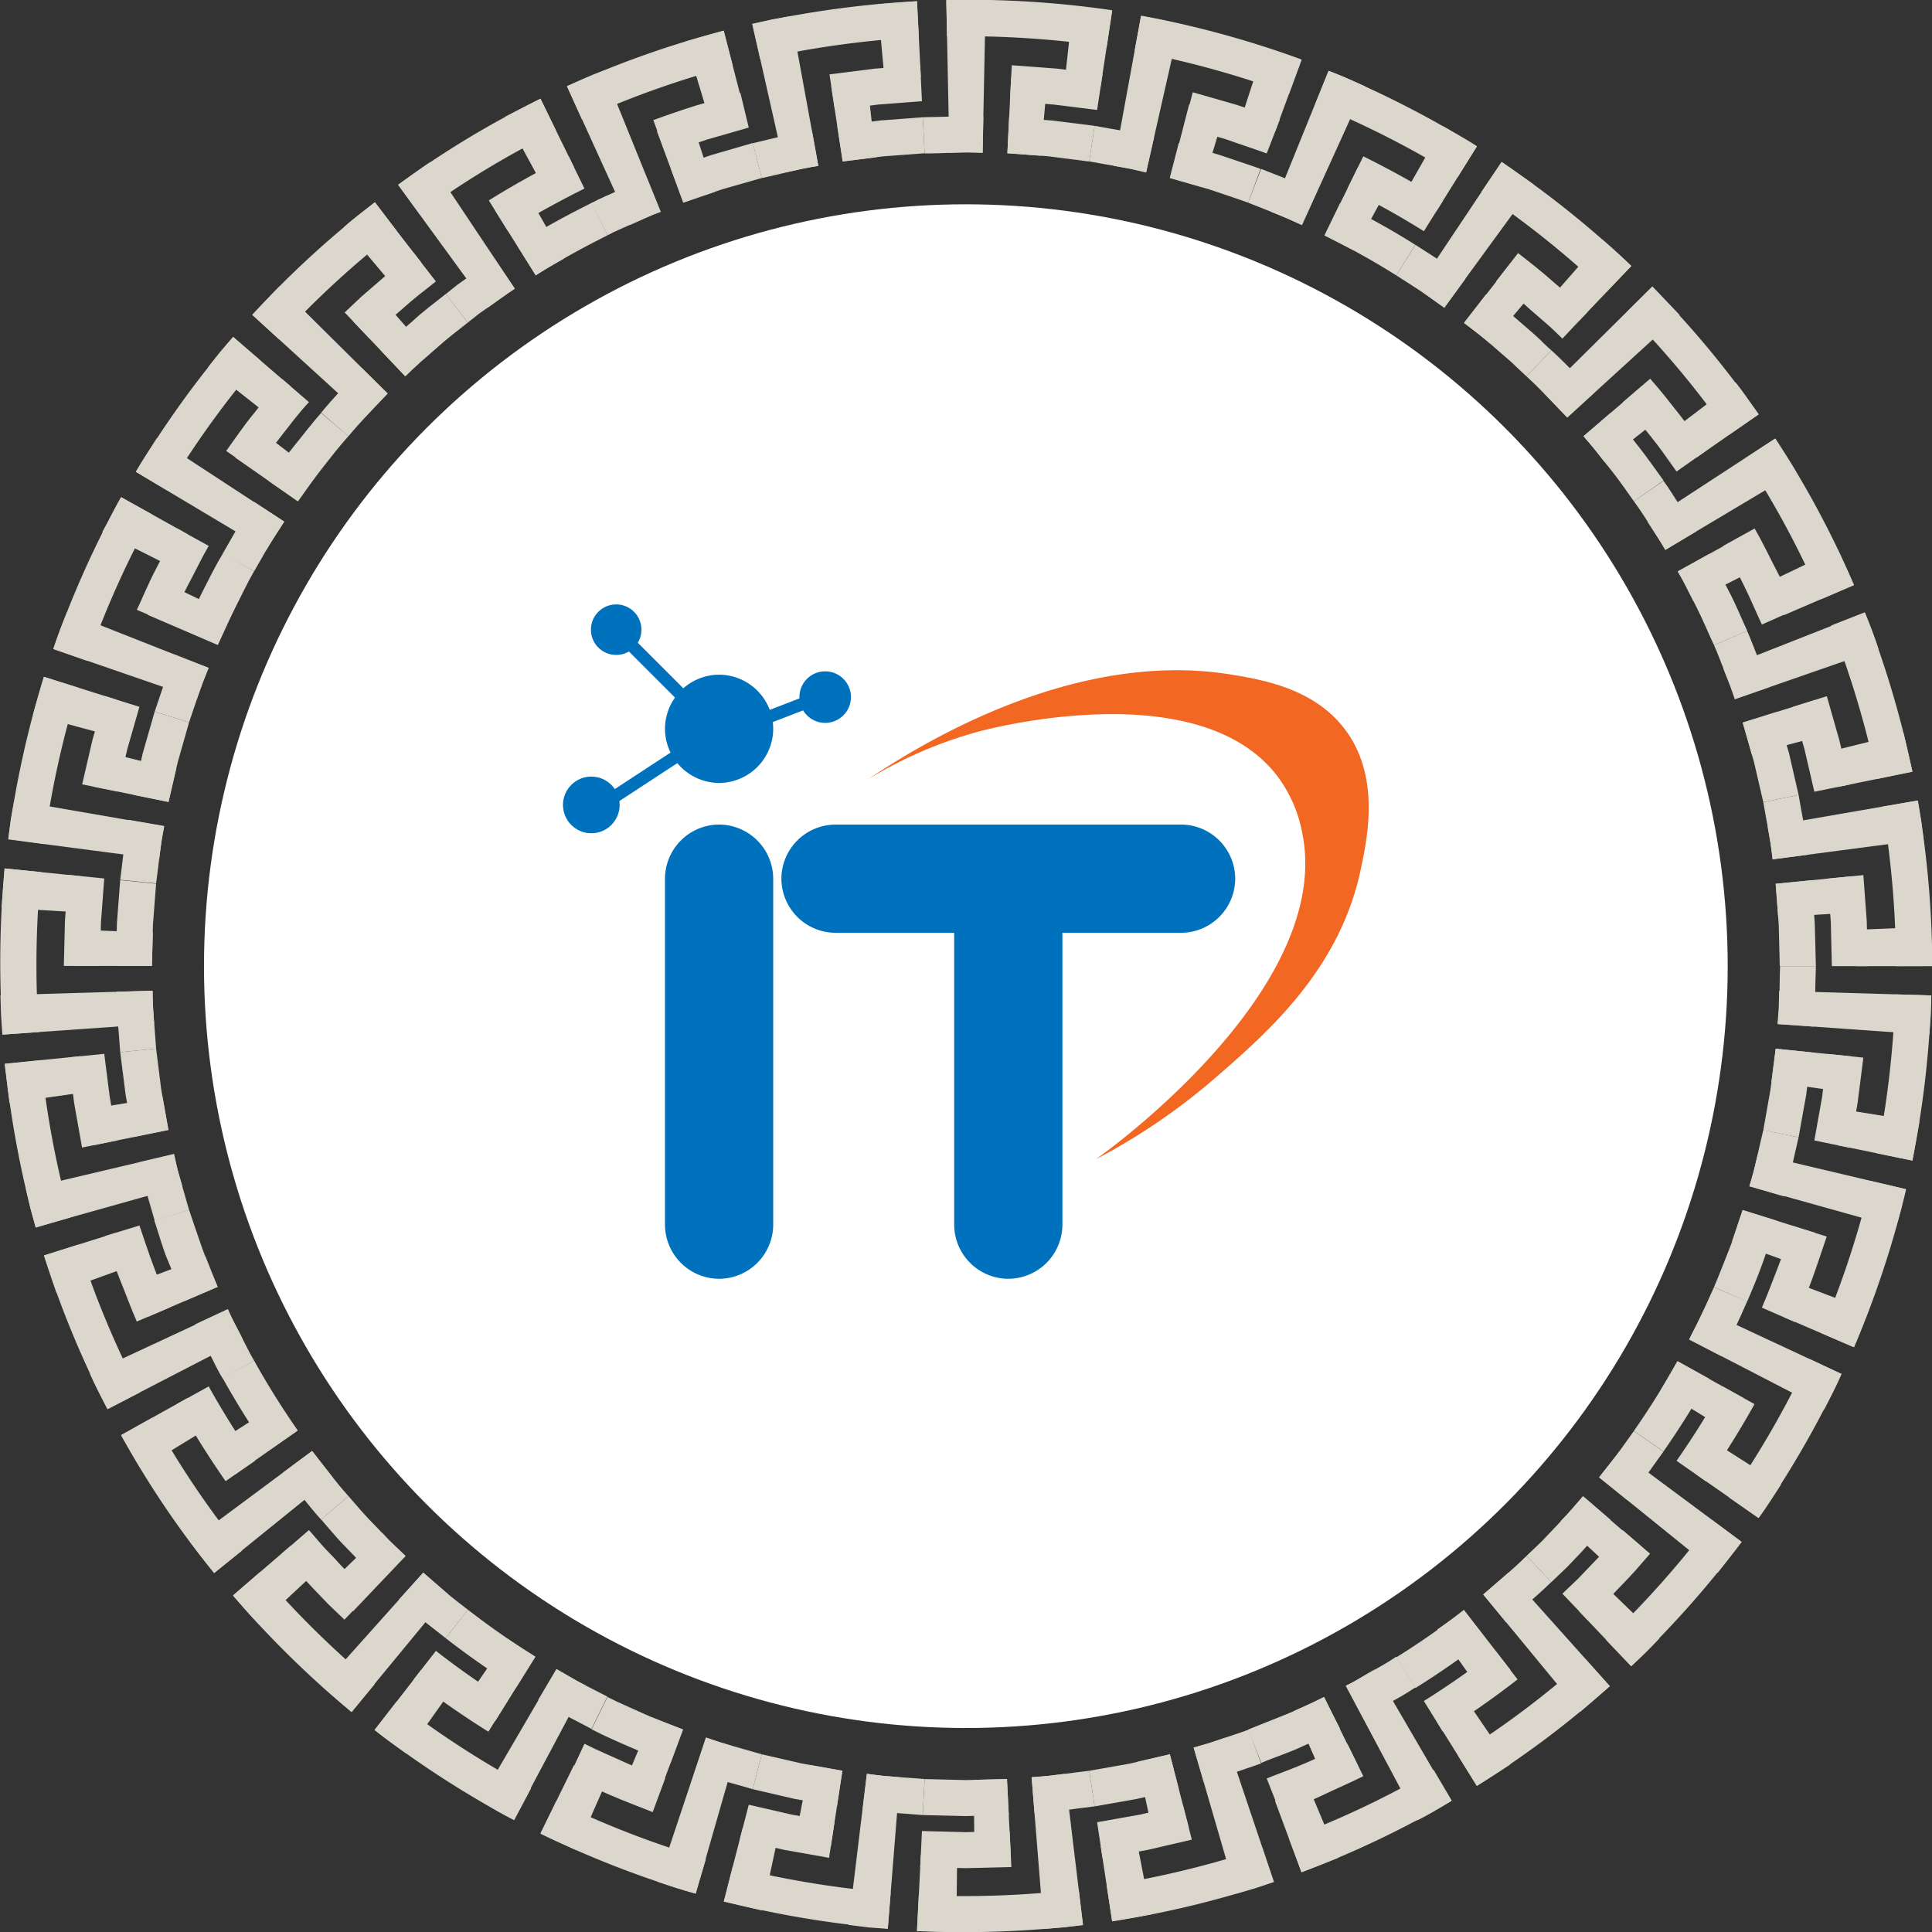 <svg xmlns="http://www.w3.org/2000/svg" viewBox="0 0 188.85 188.86"><rect x="0" y="0" width="188.85" height="188.86" fill="#333333" stroke="none"/><defs><style>.cls-1{fill:#dcd7cd;}.cls-2{fill:#fff;}.cls-3{fill:#0071bc;}.cls-4{fill:#f26722;}</style></defs><title>Asset 3</title><g id="Layer_2" data-name="Layer 2"><g id="Layer_1-2" data-name="Layer 1"><path class="cls-1" d="M183.48,112.74a93.42,93.42,0,0,0,1.78-15.54l3.52.11a96.94,96.94,0,0,1-1.85,16.14Z"/><polygon class="cls-1" points="188.59 101.15 173.75 100.1 173.87 98.48 173.91 96.86 188.78 97.3 188.73 99.23 188.59 101.15"/><polygon class="cls-1" points="186.94 113.44 179.65 111.95 180.27 108.46 187.62 109.65 186.94 113.44"/><polygon class="cls-1" points="180.53 106.78 173.16 105.74 173.57 102.51 180.97 103.26 180.53 106.78"/><polygon class="cls-1" points="177.35 111.48 178.1 107.27 178.63 103.02 182.14 103.38 181.58 107.8 180.8 112.19 177.35 111.48"/><polygon class="cls-1" points="172.36 110.47 173.06 106.51 173.57 102.51 177.07 102.87 176.55 107.04 175.81 111.17 172.36 110.47"/><path class="cls-1" d="M177.5,94.44H174c-.08,1.89,0,3.78-.22,5.66l3.51.25C177.46,98.39,177.42,96.41,177.5,94.44Z"/><path class="cls-1" d="M178,130.3a91.84,91.84,0,0,0,4.89-14.86l3.43.81a95.37,95.37,0,0,1-5.09,15.44Z"/><polygon class="cls-1" points="185.33 119.97 171 115.96 171.45 114.4 171.82 112.82 186.29 116.24 185.85 118.12 185.33 119.97"/><path class="cls-1" d="M181.21,131.69l-6.83-2.94c.48-1.08.88-2.2,1.32-3.29l6.95,2.65C182.17,129.3,181.73,130.51,181.21,131.69Z"/><polygon class="cls-1" points="176.3 123.87 169.3 121.35 170.34 118.28 177.44 120.51 176.3 123.87"/><path class="cls-1" d="M172.22,127.82c.57-1.31,1.06-2.65,1.59-4s.92-2.7,1.39-4l3.36,1.05c-.48,1.41-.94,2.82-1.45,4.22s-1.07,2.78-1.66,4.14Z"/><path class="cls-1" d="M167.54,125.81c.53-1.23,1-2.49,1.5-3.73s.86-2.54,1.3-3.8l3.36,1.05c-.46,1.32-.88,2.66-1.36,4s-1,2.61-1.56,3.9Z"/><path class="cls-1" d="M175.81,111.17l-3.45-.71c-.45,1.83-.79,3.69-1.36,5.49l3.39,1C175,115,175.35,113.09,175.81,111.17Z"/><path class="cls-1" d="M169,146.37a92.1,92.1,0,0,0,7.81-13.56L180,134.3a95.62,95.62,0,0,1-8.12,14.08Z"/><path class="cls-1" d="M178.32,137.76l-13.21-6.83c.48-1,1-1.91,1.44-2.91L180,134.3C179.52,135.48,178.9,136.61,178.32,137.76Z"/><path class="cls-1" d="M171.91,148.38l-6.1-4.25c.71-1,1.33-2,2-3l6.27,4C173.35,146.26,172.67,147.35,171.91,148.38Z"/><path class="cls-1" d="M168.69,139.75l-6.35-3.88,1.63-2.81,6.5,3.62C169.88,137.7,169.3,138.73,168.69,139.75Z"/><path class="cls-1" d="M163.88,142.79a84.43,84.43,0,0,0,4.54-7.25l3.08,1.71a88,88,0,0,1-4.73,7.56Z"/><path class="cls-1" d="M159.71,139.87a79.34,79.34,0,0,0,4.26-6.82l3.08,1.71a82.87,82.87,0,0,1-4.45,7.12Z"/><path class="cls-1" d="M170.78,127.21l-3.24-1.39c-.78,1.72-1.54,3.45-2.43,5.11l3.13,1.62C169.17,130.81,170,129,170.78,127.21Z"/><path class="cls-1" d="M157,160.31a92.56,92.56,0,0,0,10.39-11.7l2.83,2.1a96.08,96.08,0,0,1-10.79,12.15Z"/><path class="cls-1" d="M167.88,153.76l-11.57-9.35c.66-.86,1.35-1.7,2-2.56l11.94,8.87C169.48,151.75,168.67,152.75,167.88,153.76Z"/><path class="cls-1" d="M159.46,162.87l-5.13-5.39c.86-.82,1.72-1.62,2.52-2.5l5.34,5.18C161.33,161.11,160.39,162,159.46,162.87Z"/><path class="cls-1" d="M158,153.75l-5.44-5.07c.77-.77,1.45-1.61,2.16-2.42l5.64,4.85C159.61,152,158.87,152.91,158,153.75Z"/><path class="cls-1" d="M152.72,155.78l1.55-1.48,1.48-1.55c.49-.52,1-1,1.47-1.56l1.4-1.62,2.67,2.3-1.46,1.68c-.5.55-1,1.08-1.53,1.62l-1.54,1.61-1.61,1.54Z"/><path class="cls-1" d="M149.21,152.09l1.46-1.39,1.39-1.46c.46-.49.93-1,1.38-1.46l1.32-1.52,2.67,2.3-1.38,1.59c-.47.52-1,1-1.44,1.53l-1.45,1.52-1.52,1.45Z"/><polygon class="cls-1" points="162.6 141.89 159.71 139.88 158.06 142.18 156.31 144.41 159.05 146.62 160.88 144.29 162.6 141.89"/><path class="cls-1" d="M142.5,171.58A88.39,88.39,0,0,0,155,162.19l2.35,2.63a91.91,91.91,0,0,1-13,9.75Z"/><polygon class="cls-1" points="154.45 167.34 144.99 155.86 147.44 153.73 157.36 164.82 154.45 167.34"/><path class="cls-1" d="M144.37,174.57l-3.94-6.31c1-.65,2-1.26,3-1.93l4.19,6.14C146.54,173.2,145.44,173.87,144.37,174.57Z"/><path class="cls-1" d="M144.79,165.35l-4.31-6.06c.89-.62,1.77-1.25,2.61-1.93l4.56,5.88C146.72,164,145.76,164.67,144.79,165.35Z"/><path class="cls-1" d="M139.18,166.27a82.27,82.27,0,0,0,7-4.9l2.16,2.79a85.77,85.77,0,0,1-7.31,5.1Z"/><path class="cls-1" d="M136.49,162a77.17,77.17,0,0,0,6.6-4.6l2.16,2.79a80.7,80.7,0,0,1-6.89,4.81Z"/><path class="cls-1" d="M151.64,154.64l-2.43-2.55c-1.34,1.34-2.81,2.53-4.23,3.77l2.24,2.72C148.71,157.28,150.24,156,151.64,154.64Z"/><path class="cls-1" d="M126,179.71a89.58,89.58,0,0,0,14.14-6.7l1.77,3a93.1,93.1,0,0,1-14.69,7Z"/><path class="cls-1" d="M138.54,177.93l-7-13.15c1-.47,1.89-1.06,2.83-1.58l7.49,12.85C140.79,176.68,139.7,177.37,138.54,177.93Z"/><polygon class="cls-1" points="127.22 183.01 124.63 176.04 127.94 174.74 130.81 181.6 127.22 183.01"/><path class="cls-1" d="M129.49,174.05l-3-6.81c1-.46,2-.86,2.95-1.36l3.28,6.68C131.66,173.11,130.56,173.55,129.49,174.05Z"/><path class="cls-1" d="M123.82,173.84c1.32-.53,2.66-1,4-1.59s2.61-1.15,3.89-1.79l1.55,3.16c-1.33.67-2.7,1.24-4,1.87s-2.76,1.1-4.14,1.66Z"/><path class="cls-1" d="M122,169.06c1.24-.5,2.5-1,3.73-1.49s2.46-1.08,3.65-1.68L131,169c-1.25.63-2.54,1.17-3.81,1.76s-2.6,1-3.9,1.56Z"/><path class="cls-1" d="M138.35,164.94l-1.87-3c-.78.53-1.61,1-2.43,1.45s-1.62,1-2.47,1.38l1.65,3.11c.89-.43,1.72-1,2.58-1.44S137.53,165.5,138.35,164.94Z"/><path class="cls-1" d="M108.18,184.32a92.56,92.56,0,0,0,15.21-3.7l1.12,3.34a96.09,96.09,0,0,1-15.8,3.85Z"/><path class="cls-1" d="M120.83,185.1l-4.15-14.28c.52-.15,1-.29,1.56-.45l1.54-.52,4.74,14.1-1.83.62C122.07,184.76,121.44,184.92,120.83,185.1Z"/><polygon class="cls-1" points="108.71 187.8 107.59 180.44 111.09 179.82 112.5 187.13 108.71 187.8"/><polygon class="cls-1" points="112.75 179.49 111.19 172.21 114.35 171.48 116.21 178.68 112.75 179.49"/><polygon class="cls-1" points="107.24 178.12 111.45 177.37 115.62 176.41 116.5 179.82 112.16 180.83 107.77 181.61 107.24 178.12"/><polygon class="cls-1" points="106.47 173.09 110.43 172.39 114.35 171.48 115.23 174.89 111.14 175.84 107 176.57 106.47 173.09"/><path class="cls-1" d="M123.27,172.37l-1.22-3.3c-.88.33-1.79.61-2.68.92l-1.34.45-1.36.38,1,3.38,1.42-.4,1.4-.47C121.41,173,122.35,172.71,123.27,172.37Z"/><path class="cls-1" d="M89.81,185.24a94.92,94.92,0,0,0,15.63-.57l.42,3.5a98.44,98.44,0,0,1-16.23.59Z"/><polygon class="cls-1" points="102.03 188.55 100.84 173.72 102.46 173.59 104.08 173.39 105.86 188.16 103.95 188.4 102.03 188.55"/><polygon class="cls-1" points="89.64 188.75 90.01 181.33 93.56 181.42 93.48 188.85 89.64 188.75"/><polygon class="cls-1" points="95.25 181.42 95.18 173.98 98.43 173.9 98.8 181.33 95.25 181.42"/><polygon class="cls-1" points="90.12 178.98 94.4 179.09 98.69 178.98 98.86 182.5 94.4 182.61 89.95 182.5 90.12 178.98"/><polygon class="cls-1" points="90.38 173.9 94.4 174 98.43 173.9 98.61 177.42 94.4 177.52 90.2 177.42 90.38 173.9"/><path class="cls-1" d="M107,176.57l-.53-3.48c-1.88.21-3.74.53-5.63.63l.28,3.51C103.1,177.13,105,176.8,107,176.57Z"/><path class="cls-1" d="M71.62,182.47A92.83,92.83,0,0,0,87.06,185l-.28,3.51a96.35,96.35,0,0,1-16-2.66Z"/><polygon class="cls-1" points="82.94 188.16 84.73 173.39 86.34 173.59 87.97 173.72 86.78 188.54 84.86 188.4 82.94 188.16"/><polygon class="cls-1" points="70.74 185.88 72.6 178.68 76.06 179.48 74.5 186.75 70.74 185.88"/><polygon class="cls-1" points="77.72 179.82 79.14 172.52 82.34 173.09 81.22 180.44 77.72 179.82"/><polygon class="cls-1" points="73.19 176.41 77.36 177.37 81.57 178.12 81.04 181.6 76.65 180.82 72.31 179.82 73.19 176.41"/><polygon class="cls-1" points="74.46 171.48 78.38 172.38 82.34 173.09 81.81 176.57 77.67 175.84 73.58 174.89 74.46 171.48"/><path class="cls-1" d="M90.2,177.42l.18-3.52c-1.88-.17-3.78-.22-5.64-.51l-.42,3.5C86.26,177.19,88.24,177.24,90.2,177.42Z"/><path class="cls-1" d="M54.37,176.07A91.8,91.8,0,0,0,69,181.72l-1,3.38a95.33,95.33,0,0,1-15.16-5.87Z"/><path class="cls-1" d="M64.3,183.94,69,169.84c1,.36,2,.7,3.09,1L68,185.1C66.74,184.77,65.52,184.37,64.3,183.94Z"/><path class="cls-1" d="M52.82,179.23l3.28-6.68c1.05.55,2.15,1,3.22,1.49l-3,6.8C55.15,180.31,54,179.82,52.82,179.23Z"/><polygon class="cls-1" points="60.87 174.73 63.74 167.87 66.76 169.06 64.17 176.03 60.87 174.73"/><path class="cls-1" d="M57.13,170.45c1.27.65,2.59,1.19,3.89,1.79s2.65,1.06,4,1.59l-1.22,3.3c-1.38-.55-2.78-1.07-4.14-1.66s-2.72-1.19-4-1.87Z"/><path class="cls-1" d="M59.38,165.88c1.19.61,2.44,1.12,3.65,1.68s2.49,1,3.73,1.5l-1.22,3.3c-1.3-.52-2.61-1-3.9-1.56s-2.57-1.12-3.81-1.76Z"/><path class="cls-1" d="M73.58,174.89l.88-3.41c-1.81-.53-3.64-1-5.42-1.63l-1.12,3.34C69.77,173.86,71.69,174.33,73.58,174.89Z"/><path class="cls-1" d="M38.77,166.32a92.25,92.25,0,0,0,13.14,8.49l-1.65,3.11a95.77,95.77,0,0,1-13.65-8.82Z"/><path class="cls-1" d="M46.9,176l7.5-12.85c.95.52,1.86,1.12,2.83,1.58l-7,13.15C49.11,177.36,48,176.67,46.9,176Z"/><path class="cls-1" d="M36.62,169.1l4.56-5.88c.92.75,1.88,1.44,2.85,2.12l-4.31,6.06C38.66,170.66,37.61,169.91,36.62,169.1Z"/><path class="cls-1" d="M45.41,166.32l4.2-6.14c.89.62,1.82,1.18,2.72,1.77l-3.94,6.31C47.39,167.61,46.38,167,45.41,166.32Z"/><path class="cls-1" d="M42.61,161.37a82,82,0,0,0,7,4.9l-1.87,3a85.57,85.57,0,0,1-7.31-5.1Z"/><path class="cls-1" d="M45.73,157.34a77,77,0,0,0,6.6,4.6l-1.87,3a80.48,80.48,0,0,1-6.89-4.81Z"/><path class="cls-1" d="M57.82,169l1.55-3.16-2.52-1.29c-.84-.43-1.64-.93-2.46-1.39l-1.78,3c.86.48,1.7,1,2.57,1.46Z"/><path class="cls-1" d="M25.45,153.64a92.58,92.58,0,0,0,11.16,11l-2.24,2.72a96.11,96.11,0,0,1-11.59-11.39Z"/><polygon class="cls-1" points="31.45 164.81 41.37 153.72 43.83 155.85 34.36 167.33 31.45 164.81"/><path class="cls-1" d="M22.78,155.94l5.64-4.85c.78.89,1.53,1.81,2.36,2.65l-5.44,5.07C24.44,157.9,23.62,156.9,22.78,155.94Z"/><path class="cls-1" d="M32,155l5.34-5.18c.73.8,1.52,1.54,2.31,2.28l-5.13,5.39C33.62,156.65,32.75,155.84,32,155Z"/><path class="cls-1" d="M30.2,149.56l1.4,1.62c.48.53,1,1,1.47,1.56l1.48,1.55,1.55,1.48-2.43,2.55-1.61-1.54-1.54-1.61c-.51-.54-1-1.07-1.53-1.62l-1.46-1.68Z"/><path class="cls-1" d="M34.06,146.24l1.32,1.52c.45.5.92,1,1.38,1.46l1.39,1.46,1.46,1.39-2.43,2.55-1.52-1.45-1.45-1.52c-.48-.51-1-1-1.44-1.53l-1.38-1.59Z"/><path class="cls-1" d="M43.57,160.13l2.16-2.78c-.74-.59-1.5-1.15-2.22-1.76l-2.14-1.86L39,156.35l2.24,1.94C42,158.92,42.8,159.51,43.57,160.13Z"/><path class="cls-1" d="M14.92,138.56a87.72,87.72,0,0,0,8.75,13l-2.74,2.21a91.24,91.24,0,0,1-9.09-13.47Z"/><path class="cls-1" d="M18.57,150.7l11.94-8.87c.65.87,1.33,1.71,2,2.56l-11.57,9.35C20.15,152.73,19.34,151.73,18.57,150.7Z"/><path class="cls-1" d="M11.84,140.27l6.5-3.62,1.78,3.07-6.35,3.88C13.12,142.51,12.49,141.38,11.84,140.27Z"/><path class="cls-1" d="M21,141.16l6.27-4c.59.91,1.15,1.83,1.8,2.7L23,144.11C22.3,143.16,21.68,142.15,21,141.16Z"/><path class="cls-1" d="M20.4,135.52a84.67,84.67,0,0,0,4.54,7.26l-2.89,2a88.19,88.19,0,0,1-4.72-7.56Z"/><path class="cls-1" d="M24.84,133a79.58,79.58,0,0,0,4.26,6.82l-2.89,2a83.1,83.1,0,0,1-4.45-7.12Z"/><path class="cls-1" d="M31.39,148.54l2.67-2.3c-1.27-1.4-2.38-2.93-3.55-4.41l-2.83,2.1C28.9,145.48,30.06,147.08,31.39,148.54Z"/><path class="cls-1" d="M7.65,121.66a90.6,90.6,0,0,0,6,14.46l-3.13,1.62a94.12,94.12,0,0,1-6.21-15Z"/><path class="cls-1" d="M8.79,134.28,22.28,128c.42,1,1,1.94,1.44,2.91L10.5,137.74C9.92,136.59,9.3,135.47,8.79,134.28Z"/><polygon class="cls-1" points="4.29 122.71 11.38 120.49 12.52 123.85 5.52 126.37 4.29 122.71"/><path class="cls-1" d="M13.12,125.44l6.95-2.65c.41,1,.77,2,1.21,3l-6.83,2.93C14,127.65,13.56,126.54,13.12,125.44Z"/><path class="cls-1" d="M13.63,119.79c.46,1.35.9,2.71,1.39,4s1,2.66,1.59,4l-3.24,1.39c-.59-1.36-1.1-2.76-1.66-4.14s-1-2.81-1.44-4.22Z"/><path class="cls-1" d="M18.48,118.26c.44,1.27.85,2.54,1.3,3.8s1,2.5,1.49,3.73L18,127.19c-.55-1.29-1-2.6-1.56-3.9s-.9-2.65-1.36-4Z"/><path class="cls-1" d="M21.77,134.75,24.84,133c-.49-.81-.88-1.67-1.32-2.5s-.88-1.67-1.25-2.54l-3.19,1.49c.39.91.85,1.78,1.3,2.65S21.25,133.91,21.77,134.75Z"/><path class="cls-1" d="M4,103.63A93,93,0,0,0,6.88,119l-3.39,1a96.56,96.56,0,0,1-3-16Z"/><polygon class="cls-1" points="2.53 116.22 17.01 112.8 17.37 114.38 17.82 115.94 3.49 119.96 2.97 118.1 2.53 116.22"/><polygon class="cls-1" points="0.45 103.98 7.86 103.24 8.3 106.76 0.93 107.81 0.45 103.98"/><polygon class="cls-1" points="8.55 108.44 15.89 107.25 16.46 110.45 9.17 111.94 8.55 108.44"/><polygon class="cls-1" points="10.19 103.01 10.73 107.25 11.47 111.47 8.02 112.17 7.24 107.78 6.69 103.36 10.19 103.01"/><polygon class="cls-1" points="15.26 102.5 15.76 106.49 16.46 110.45 13.01 111.15 12.28 107.02 11.75 102.85 15.26 102.5"/><path class="cls-1" d="M15.12,119.32l3.36-1.05-.78-2.72c-.28-.9-.5-1.82-.7-2.74l-3.43.81c.21,1,.44,1.92.73,2.86Z"/><path class="cls-1" d="M4,85.24a94.7,94.7,0,0,0-.21,15.64l-3.51.25A98.21,98.21,0,0,1,.45,84.89Z"/><polygon class="cls-1" points="0.04 97.28 14.91 96.84 14.95 98.47 15.07 100.09 0.23 101.13 0.1 99.21 0.04 97.28"/><polygon class="cls-1" points="0.45 84.89 7.86 85.64 7.59 89.17 0.16 88.73 0.45 84.89"/><polygon class="cls-1" points="7.5 90.87 14.94 91.17 14.85 94.42 7.41 94.42 7.5 90.87"/><polygon class="cls-1" points="10.19 85.87 9.87 90.14 9.76 94.42 6.24 94.42 6.35 89.96 6.69 85.52 10.19 85.87"/><polygon class="cls-1" points="15.26 86.38 14.95 90.39 14.85 94.42 11.33 94.42 11.43 90.22 11.75 86.03 15.26 86.38"/><path class="cls-1" d="M11.75,102.85l3.51-.35c-.12-1.89-.34-3.76-.34-5.66l-3.52.1C11.39,98.92,11.62,100.88,11.75,102.85Z"/><path class="cls-1" d="M7.65,67.22A92.32,92.32,0,0,0,4.3,82.5L.81,82A95.85,95.85,0,0,1,4.29,66.16Z"/><polygon class="cls-1" points="1.39 78.23 16.05 80.77 15.76 82.37 15.56 83.98 0.81 82.05 1.05 80.13 1.39 78.23"/><polygon class="cls-1" points="4.29 66.16 11.38 68.39 10.41 71.8 3.22 69.87 4.29 66.16"/><polygon class="cls-1" points="9.98 73.44 17.2 75.23 16.47 78.39 9.18 76.9 9.98 73.44"/><polygon class="cls-1" points="13.63 69.09 12.45 73.2 11.48 77.37 8.03 76.67 9.04 72.32 10.26 68.04 13.63 69.09"/><polygon class="cls-1" points="18.48 70.61 17.38 74.48 16.47 78.39 13.02 77.69 13.96 73.6 15.12 69.56 18.48 70.61"/><path class="cls-1" d="M11.75,86l3.51.35c.26-1.87.41-3.76.79-5.61l-3.47-.6C12.18,82.1,12,84.07,11.75,86Z"/><path class="cls-1" d="M14.92,50.32A91.85,91.85,0,0,0,8.53,64.6L5.21,63.44A95.37,95.37,0,0,1,11.84,48.6Z"/><path class="cls-1" d="M6.55,59.83l13.84,5.46c-.4,1-.81,2-1.13,3L5.21,63.44C5.6,62.22,6.07,61,6.55,59.83Z"/><path class="cls-1" d="M11.84,48.6l6.5,3.62c-.61,1-1.1,2.1-1.66,3.14L10,52C10.65,50.88,11.18,49.7,11.84,48.6Z"/><polygon class="cls-1" points="15.92 56.87 22.63 60.09 21.29 63.05 14.46 60.11 15.92 56.87"/><path class="cls-1" d="M20.4,53.36c-.72,1.23-1.32,2.53-2,3.79S17.22,59.74,16.62,61l-3.24-1.39c.63-1.35,1.19-2.72,1.87-4s1.32-2.67,2.07-3.95Z"/><path class="cls-1" d="M24.84,55.83C24.16,57,23.61,58.21,23,59.4S21.86,61.83,21.29,63l-3.24-1.39c.59-1.27,1.12-2.57,1.76-3.81s1.24-2.51,2-3.72Z"/><path class="cls-1" d="M15.12,69.56l3.36,1.05c.62-1.78,1.17-3.59,1.91-5.33L17.11,64C16.34,65.81,15.76,67.7,15.12,69.56Z"/><path class="cls-1" d="M25.45,35.23A92.39,92.39,0,0,0,16.3,47.92l-3-1.81a95.91,95.91,0,0,1,9.5-13.18Z"/><path class="cls-1" d="M15.32,42.85,27.78,51c-.57.92-1.2,1.81-1.73,2.75L13.27,46.12C13.91,45,14.64,43.94,15.32,42.85Z"/><polygon class="cls-1" points="22.78 32.94 28.42 37.78 27.26 39.13 26.16 40.52 20.33 35.91 21.52 34.4 22.78 32.94"/><path class="cls-1" d="M25.11,41.86,31,46.36c-.68.85-1.27,1.76-1.91,2.63L23,44.73C23.72,43.78,24.37,42.78,25.11,41.86Z"/><path class="cls-1" d="M30.2,39.31c-1,1.06-1.83,2.19-2.71,3.31S25.78,44.92,25,46.08l-2.89-2c.87-1.21,1.7-2.44,2.64-3.59s1.82-2.35,2.82-3.45Z"/><path class="cls-1" d="M34.06,42.63c-.9,1-1.72,2.06-2.55,3.12S29.91,47.9,29.13,49l-2.89-2c.82-1.14,1.6-2.3,2.49-3.38s1.72-2.21,2.66-3.25Z"/><path class="cls-1" d="M21.77,54.12l3.08,1.71,1.41-2.46c.49-.81,1-1.59,1.52-2.39l-2.95-1.93c-.53.83-1.07,1.65-1.59,2.5Z"/><path class="cls-1" d="M38.77,22.56A91,91,0,0,0,27.26,33.15l-2.6-2.38a94.52,94.52,0,0,1,12-11Z"/><polygon class="cls-1" points="27.32 27.99 37.89 38.46 35.65 40.81 24.66 30.78 27.32 27.99"/><path class="cls-1" d="M36.62,19.78l4.56,5.88c-.92.75-1.89,1.43-2.77,2.23l-4.79-5.69C34.57,21.33,35.62,20.58,36.62,19.78Z"/><path class="cls-1" d="M37.12,29,42,34.59c-.83.69-1.62,1.43-2.4,2.19L34.5,31.39C35.35,30.56,36.22,29.75,37.12,29Z"/><path class="cls-1" d="M42.61,27.51c-1.12.88-2.25,1.75-3.31,2.71l-1.62,1.4c-.53.48-1,1-1.56,1.47l-2.43-2.55c.54-.51,1.07-1,1.62-1.53L37,27.55c1.11-1,2.28-1.9,3.45-2.82Z"/><path class="cls-1" d="M45.73,31.53c-1.06.83-2.12,1.64-3.12,2.55L41.09,35.4c-.5.45-1,.92-1.46,1.38L37.2,34.22c.51-.48,1-1,1.53-1.44l1.59-1.38c1-.94,2.15-1.79,3.25-2.66Z"/><path class="cls-1" d="M31.39,40.34l2.67,2.3c1.21-1.45,2.53-2.81,3.83-4.17L35.39,36C34,37.4,32.65,38.82,31.39,40.34Z"/><path class="cls-1" d="M54.37,12.81A88.15,88.15,0,0,0,41,20.9l-2.07-2.85a91.67,91.67,0,0,1,13.91-8.4Z"/><path class="cls-1" d="M42.06,15.84l8.26,12.37c-.91.59-1.77,1.25-2.66,1.86l-8.75-12C40,17.31,41,16.54,42.06,15.84Z"/><polygon class="cls-1" points="52.82 9.65 56.1 16.32 52.94 17.94 49.39 11.41 52.82 9.65"/><path class="cls-1" d="M51.47,18.79l3.68,6.47c-.93.55-1.89,1-2.79,1.66L48.41,20.6C49.4,19.94,50.45,19.39,51.47,18.79Z"/><path class="cls-1" d="M57.13,18.43c-2.55,1.27-5.06,2.65-7.48,4.16l-1.87-3c2.52-1.58,5.13-3,7.79-4.34Z"/><path class="cls-1" d="M59.38,23c-2.4,1.2-4.75,2.49-7,3.91l-1.87-3c2.37-1.49,4.83-2.84,7.34-4.09Z"/><path class="cls-1" d="M43.57,28.75l2.16,2.78,1.11-.88L48,29.84c.78-.54,1.53-1.11,2.32-1.62l-2-2.93c-.83.53-1.61,1.13-2.42,1.7l-1.21.86Z"/><path class="cls-1" d="M71.62,6.41a91.54,91.54,0,0,0-14.75,5.23L55.42,8.43A95.07,95.07,0,0,1,70.74,3Z"/><path class="cls-1" d="M59,6.91l5.59,13.79c-1,.37-2,.84-3,1.28L55.42,8.43C56.59,7.9,57.75,7.36,59,6.91Z"/><polygon class="cls-1" points="70.74 3 72.6 10.2 69.19 11.17 67.03 4.05 70.74 3"/><path class="cls-1" d="M67.57,11.68l2.29,7.08c-1,.35-2.05.68-3.07,1.05l-2.58-7C65.32,12.42,66.45,12.06,67.57,11.68Z"/><path class="cls-1" d="M73.19,12.47l-4.11,1.18c-1.35.46-2.71.9-4,1.39l-1.22-3.3c1.4-.51,2.81-1,4.22-1.44l4.29-1.23Z"/><path class="cls-1" d="M74.46,17.4,70.6,18.5c-1.27.44-2.54.85-3.8,1.3l-1.22-3.3c1.32-.48,2.65-.9,4-1.36l4-1.16Z"/><path class="cls-1" d="M57.82,19.84,59.38,23c.83-.45,1.71-.79,2.57-1.19s1.72-.79,2.6-1.11l-1.32-3.27c-.92.34-1.82.75-2.72,1.16S58.69,19.37,57.82,19.84Z"/><path class="cls-1" d="M89.81,3.64a93.73,93.73,0,0,0-15.5,2.14l-.78-3.44A97.25,97.25,0,0,1,89.63.12Z"/><polygon class="cls-1" points="77.31 1.57 79.99 16.2 78.39 16.49 76.81 16.85 73.54 2.34 75.42 1.91 77.31 1.57"/><polygon class="cls-1" points="89.64 0.12 90.01 7.55 86.47 7.82 85.79 0.41 89.64 0.12"/><polygon class="cls-1" points="84.78 7.98 85.59 15.38 82.37 15.78 81.25 8.43 84.78 7.98"/><polygon class="cls-1" points="90.12 9.89 85.85 10.22 81.61 10.75 81.08 7.27 85.5 6.71 89.95 6.38 90.12 9.89"/><polygon class="cls-1" points="90.38 14.98 86.36 15.28 82.37 15.78 81.84 12.3 86.01 11.78 90.2 11.46 90.38 14.98"/><path class="cls-1" d="M73.58,14l.88,3.41c1.84-.4,3.66-.91,5.53-1.19l-.63-3.47C77.41,13,75.5,13.56,73.58,14Z"/><path class="cls-1" d="M108.18,4.56a94,94,0,0,0-15.61-1L92.5,0a97.49,97.49,0,0,1,16.21,1Z"/><polygon class="cls-1" points="96.35 0.05 96.05 14.92 94.42 14.88 92.8 14.92 92.5 0.05 94.42 0 96.35 0.05"/><polygon class="cls-1" points="108.71 1.08 107.59 8.43 104.07 7.98 104.88 0.59 108.71 1.08"/><polygon class="cls-1" points="102.38 7.82 101.71 15.22 98.47 14.98 98.84 7.55 102.38 7.82"/><polygon class="cls-1" points="107.24 10.75 102.99 10.22 98.72 9.89 98.9 6.38 103.34 6.71 107.77 7.27 107.24 10.75"/><polygon class="cls-1" points="106.47 15.79 102.48 15.28 98.47 14.98 98.64 11.46 102.83 11.78 107 12.3 106.47 15.79"/><path class="cls-1" d="M90.2,11.46,90.38,15c1.89,0,3.78-.16,5.67-.06l.07-3.52C94.15,11.3,92.17,11.44,90.2,11.46Z"/><path class="cls-1" d="M126,9.17A92,92,0,0,0,110.9,5l.64-3.47a95.53,95.53,0,0,1,15.69,4.29Z"/><polygon class="cls-1" points="115.31 2.35 112.03 16.86 110.45 16.49 108.85 16.21 111.53 1.58 113.43 1.92 115.31 2.35"/><path class="cls-1" d="M127.22,5.86l-2.58,7c-1.11-.41-2.24-.77-3.36-1.15l2.3-7.08C124.79,5,126,5.42,127.22,5.86Z"/><polygon class="cls-1" points="119.66 11.17 117.5 18.29 114.38 17.4 116.24 10.2 119.66 11.17"/><path class="cls-1" d="M123.82,15c-1.34-.49-2.7-.92-4-1.39l-4.11-1.18.88-3.41,4.29,1.23c1.41.48,2.82.94,4.22,1.44Z"/><path class="cls-1" d="M122,19.81c-1.26-.46-2.54-.86-3.8-1.3l-3.86-1.11.88-3.41,4,1.16c1.32.46,2.66.88,4,1.36Z"/><path class="cls-1" d="M107,12.3l-.53,3.48c1.85.35,3.73.6,5.56,1.07l.78-3.44C110.9,12.93,108.94,12.67,107,12.3Z"/><path class="cls-1" d="M142.5,17.29a92,92,0,0,0-13.94-7.11l1.32-3.26a95.48,95.48,0,0,1,14.48,7.39Z"/><path class="cls-1" d="M133.43,8.44,127.27,22c-1-.44-2-.91-3-1.28l5.59-13.79C131.09,7.36,132.26,7.91,133.43,8.44Z"/><path class="cls-1" d="M144.37,14.3l-3.94,6.31c-1-.66-2-1.21-3.05-1.81l3.68-6.46C142.16,13,143.3,13.59,144.37,14.3Z"/><polygon class="cls-1" points="135.9 17.95 132.35 24.49 129.46 23.01 132.75 16.33 135.9 17.95"/><path class="cls-1" d="M139.18,22.6c-2.42-1.52-4.92-2.89-7.47-4.16l1.55-3.16c2.66,1.32,5.27,2.76,7.79,4.34Z"/><path class="cls-1" d="M136.49,26.92c-2.27-1.43-4.62-2.72-7-3.91L131,19.84c2.51,1.25,5,2.6,7.34,4.09Z"/><path class="cls-1" d="M123.27,16.51,122,19.81c1.75.7,3.52,1.36,5.23,2.17l1.46-3.21C127,17.93,125.11,17.24,123.27,16.51Z"/><path class="cls-1" d="M157,28.56a92.49,92.49,0,0,0-12.21-9.78l2-2.93A96,96,0,0,1,159.46,26Z"/><path class="cls-1" d="M149.94,18.06l-8.76,12c-.89-.62-1.75-1.27-2.66-1.87l8.26-12.37C147.86,16.55,148.88,17.33,149.94,18.06Z"/><path class="cls-1" d="M159.46,26l-5.13,5.39c-.85-.82-1.71-1.63-2.62-2.39l4.9-5.59C157.6,24.24,158.54,25.11,159.46,26Z"/><path class="cls-1" d="M150.43,27.89l-4.79,5.69c-.8-.73-1.69-1.35-2.53-2l4.56-5.88C148.59,26.41,149.56,27.1,150.43,27.89Z"/><path class="cls-1" d="M152.72,33.1c-.52-.49-1-1-1.56-1.47l-1.62-1.4c-1.06-1-2.19-1.83-3.31-2.71l2.16-2.78c1.17.91,2.35,1.83,3.45,2.82L153.52,29c.55.5,1.08,1,1.62,1.53Z"/><path class="cls-1" d="M149.21,36.79c-.49-.46-1-.93-1.46-1.38l-1.52-1.32c-1-.9-2.06-1.72-3.12-2.55l2.16-2.78c1.1.86,2.21,1.72,3.25,2.66l1.59,1.38c.52.47,1,1,1.53,1.44Z"/><polygon class="cls-1" points="138.35 23.93 136.49 26.92 138.87 28.45 141.18 30.09 143.25 27.24 140.84 25.53 138.35 23.93"/><path class="cls-1" d="M169,42.51a89.25,89.25,0,0,0-10-12l2.5-2.48a92.77,92.77,0,0,1,10.39,12.49Z"/><polygon class="cls-1" points="164.18 30.79 153.19 40.82 150.95 38.47 161.52 28 164.18 30.79"/><path class="cls-1" d="M171.91,40.49l-6.1,4.25c-.7-1-1.35-1.95-2.08-2.87l5.92-4.5C170.45,38.38,171.16,39.45,171.91,40.49Z"/><polygon class="cls-1" points="162.68 40.54 156.84 45.15 155.84 43.87 154.78 42.64 160.42 37.8 161.58 39.14 162.68 40.54"/><path class="cls-1" d="M163.88,46.09c-.83-1.16-1.63-2.34-2.54-3.45s-1.75-2.25-2.71-3.32l2.67-2.3c1,1.11,1.9,2.28,2.82,3.45s1.78,2.38,2.64,3.59Z"/><path class="cls-1" d="M159.71,49c-.78-1.09-1.53-2.2-2.38-3.24s-1.64-2.12-2.54-3.12l2.67-2.3c.94,1,1.79,2.15,2.66,3.25s1.67,2.25,2.49,3.38Z"/><path class="cls-1" d="M151.64,34.24l-2.43,2.55c1.4,1.27,2.67,2.67,4,4l2.6-2.38C154.43,37,153.1,35.57,151.64,34.24Z"/><path class="cls-1" d="M178,58.58a88.53,88.53,0,0,0-7.41-13.78l2.95-1.93a92.05,92.05,0,0,1,7.69,14.32Z"/><path class="cls-1" d="M175.56,46.13l-12.78,7.62c-.53-.95-1.16-1.83-1.73-2.75l12.46-8.13C174.19,44,174.93,45,175.56,46.13Z"/><polygon class="cls-1" points="181.21 57.19 174.37 60.13 172.91 56.89 179.62 53.68 181.21 57.19"/><path class="cls-1" d="M172.15,55.38l-6.64,3.35c-.51-1-.95-1.95-1.51-2.87l6.5-3.61C171.1,53.25,171.59,54.33,172.15,55.38Z"/><path class="cls-1" d="M172.22,61.05c-.6-1.29-1.15-2.61-1.79-3.89s-1.27-2.56-2-3.79l3.08-1.71c.75,1.28,1.38,2.63,2.07,3.95s1.24,2.7,1.87,4Z"/><path class="cls-1" d="M167.54,63.06c-.57-1.21-1.08-2.46-1.68-3.65S164.67,57,164,55.85l3.08-1.71c.71,1.21,1.29,2.48,1.95,3.72s1.17,2.54,1.76,3.81Z"/><path class="cls-1" d="M162.6,47l-2.89,2c.56.76,1.07,1.55,1.58,2.35s1,1.57,1.5,2.4l3-1.8c-.47-.86-1-1.67-1.57-2.51S163.19,47.78,162.6,47Z"/><path class="cls-1" d="M183.48,76.14a92.27,92.27,0,0,0-4.48-15l3.28-1.29a95.8,95.8,0,0,1,4.65,15.58Z"/><path class="cls-1" d="M183.63,63.46l-14.05,4.88c-.32-1-.73-2-1.13-3l13.84-5.45C182.76,61,183.24,62.24,183.63,63.46Z"/><polygon class="cls-1" points="186.94 75.43 179.65 76.92 178.85 73.46 186.07 71.67 186.94 75.43"/><polygon class="cls-1" points="178.43 71.82 171.24 73.75 170.35 70.63 177.45 68.41 178.43 71.82"/><polygon class="cls-1" points="177.35 77.39 176.38 73.22 175.21 69.11 178.57 68.05 179.79 72.34 180.8 76.69 177.35 77.39"/><polygon class="cls-1" points="172.36 78.41 171.45 74.49 170.35 70.63 173.71 69.58 174.87 73.61 175.81 77.7 172.36 78.41"/><path class="cls-1" d="M170.78,61.67l-3.24,1.39c.39.86.7,1.75,1.06,2.62l.52,1.32.46,1.34,3.33-1.16-.48-1.4-.54-1.37C171.51,63.5,171.18,62.57,170.78,61.67Z"/><path class="cls-1" d="M185.33,94.44A94.68,94.68,0,0,0,184,78.85l3.47-.6a98.2,98.2,0,0,1,1.41,16.18Z"/><polygon class="cls-1" points="188.02 82.06 173.27 84 173.07 82.39 172.78 80.79 187.44 78.25 187.78 80.15 188.02 82.06"/><polygon class="cls-1" points="188.85 94.44 181.41 94.44 181.32 90.89 188.75 90.59 188.85 94.44"/><polygon class="cls-1" points="181.24 89.19 173.82 89.64 173.57 86.39 180.97 85.65 181.24 89.19"/><polygon class="cls-1" points="179.06 94.44 178.96 90.16 178.64 85.89 182.14 85.54 182.47 89.98 182.59 94.44 179.06 94.44"/><polygon class="cls-1" points="173.97 94.44 173.87 90.41 173.57 86.39 177.08 86.04 177.39 90.23 177.5 94.44 173.97 94.44"/><path class="cls-1" d="M175.81,77.7l-3.45.71c.31,1.86.72,3.71.91,5.59l3.49-.46C176.56,81.58,176.14,79.65,175.81,77.7Z"/><circle class="cls-2" cx="94.41" cy="94.44" r="74.47"/><path class="cls-3" d="M70.32,125h0A5.31,5.31,0,0,1,65,119.66V85.89a5.31,5.31,0,0,1,5.29-5.29h0a5.31,5.31,0,0,1,5.29,5.29v33.78A5.31,5.31,0,0,1,70.32,125Z"/><path class="cls-3" d="M70.32,76.53h0A5.31,5.31,0,0,1,65,71.24h0a5.31,5.31,0,0,1,5.29-5.29h0a5.31,5.31,0,0,1,5.29,5.29h0A5.31,5.31,0,0,1,70.32,76.53Z"/><path class="cls-3" d="M115.45,80.6H81.67a5.31,5.31,0,0,0-5.29,5.29h0a5.31,5.31,0,0,0,5.29,5.29h11.6v28.49A5.31,5.31,0,0,0,98.56,125h0a5.31,5.31,0,0,0,5.29-5.29V91.18h11.6a5.31,5.31,0,0,0,5.29-5.29h0A5.31,5.31,0,0,0,115.45,80.6Z"/><circle class="cls-3" cx="60.23" cy="61.55" r="2.47"/><circle class="cls-3" cx="57.8" cy="78.68" r="2.77"/><circle class="cls-3" cx="80.66" cy="68.14" r="2.52"/><rect class="cls-3" x="63.83" y="61.14" width="1.22" height="9.28" transform="translate(-27.64 64.84) rotate(-45)"/><rect class="cls-3" x="58.87" y="74.53" width="9.28" height="1.22" transform="matrix(0.84, -0.55, 0.55, 0.84, -30.83, 47.22)"/><rect class="cls-3" x="71.74" y="68.98" width="9.28" height="1.22" transform="translate(-19.95 32.21) rotate(-21.12)"/><path class="cls-4" d="M84.81,76.2a41.87,41.87,0,0,1,10.66-4.64c1.17-.33,21.84-5.79,29.46,4.4a13.33,13.33,0,0,1,2.36,5.45C130.35,96.34,109,112,107.11,113.32a61.24,61.24,0,0,0,11.8-8.06c4.92-4.28,12-10.43,14.08-20.18.66-3.09,1.93-9-1.38-13.59-2.93-4.08-7.92-5-11.07-5.52C105.31,63.39,90.39,72.45,84.81,76.2Z"/></g></g></svg>